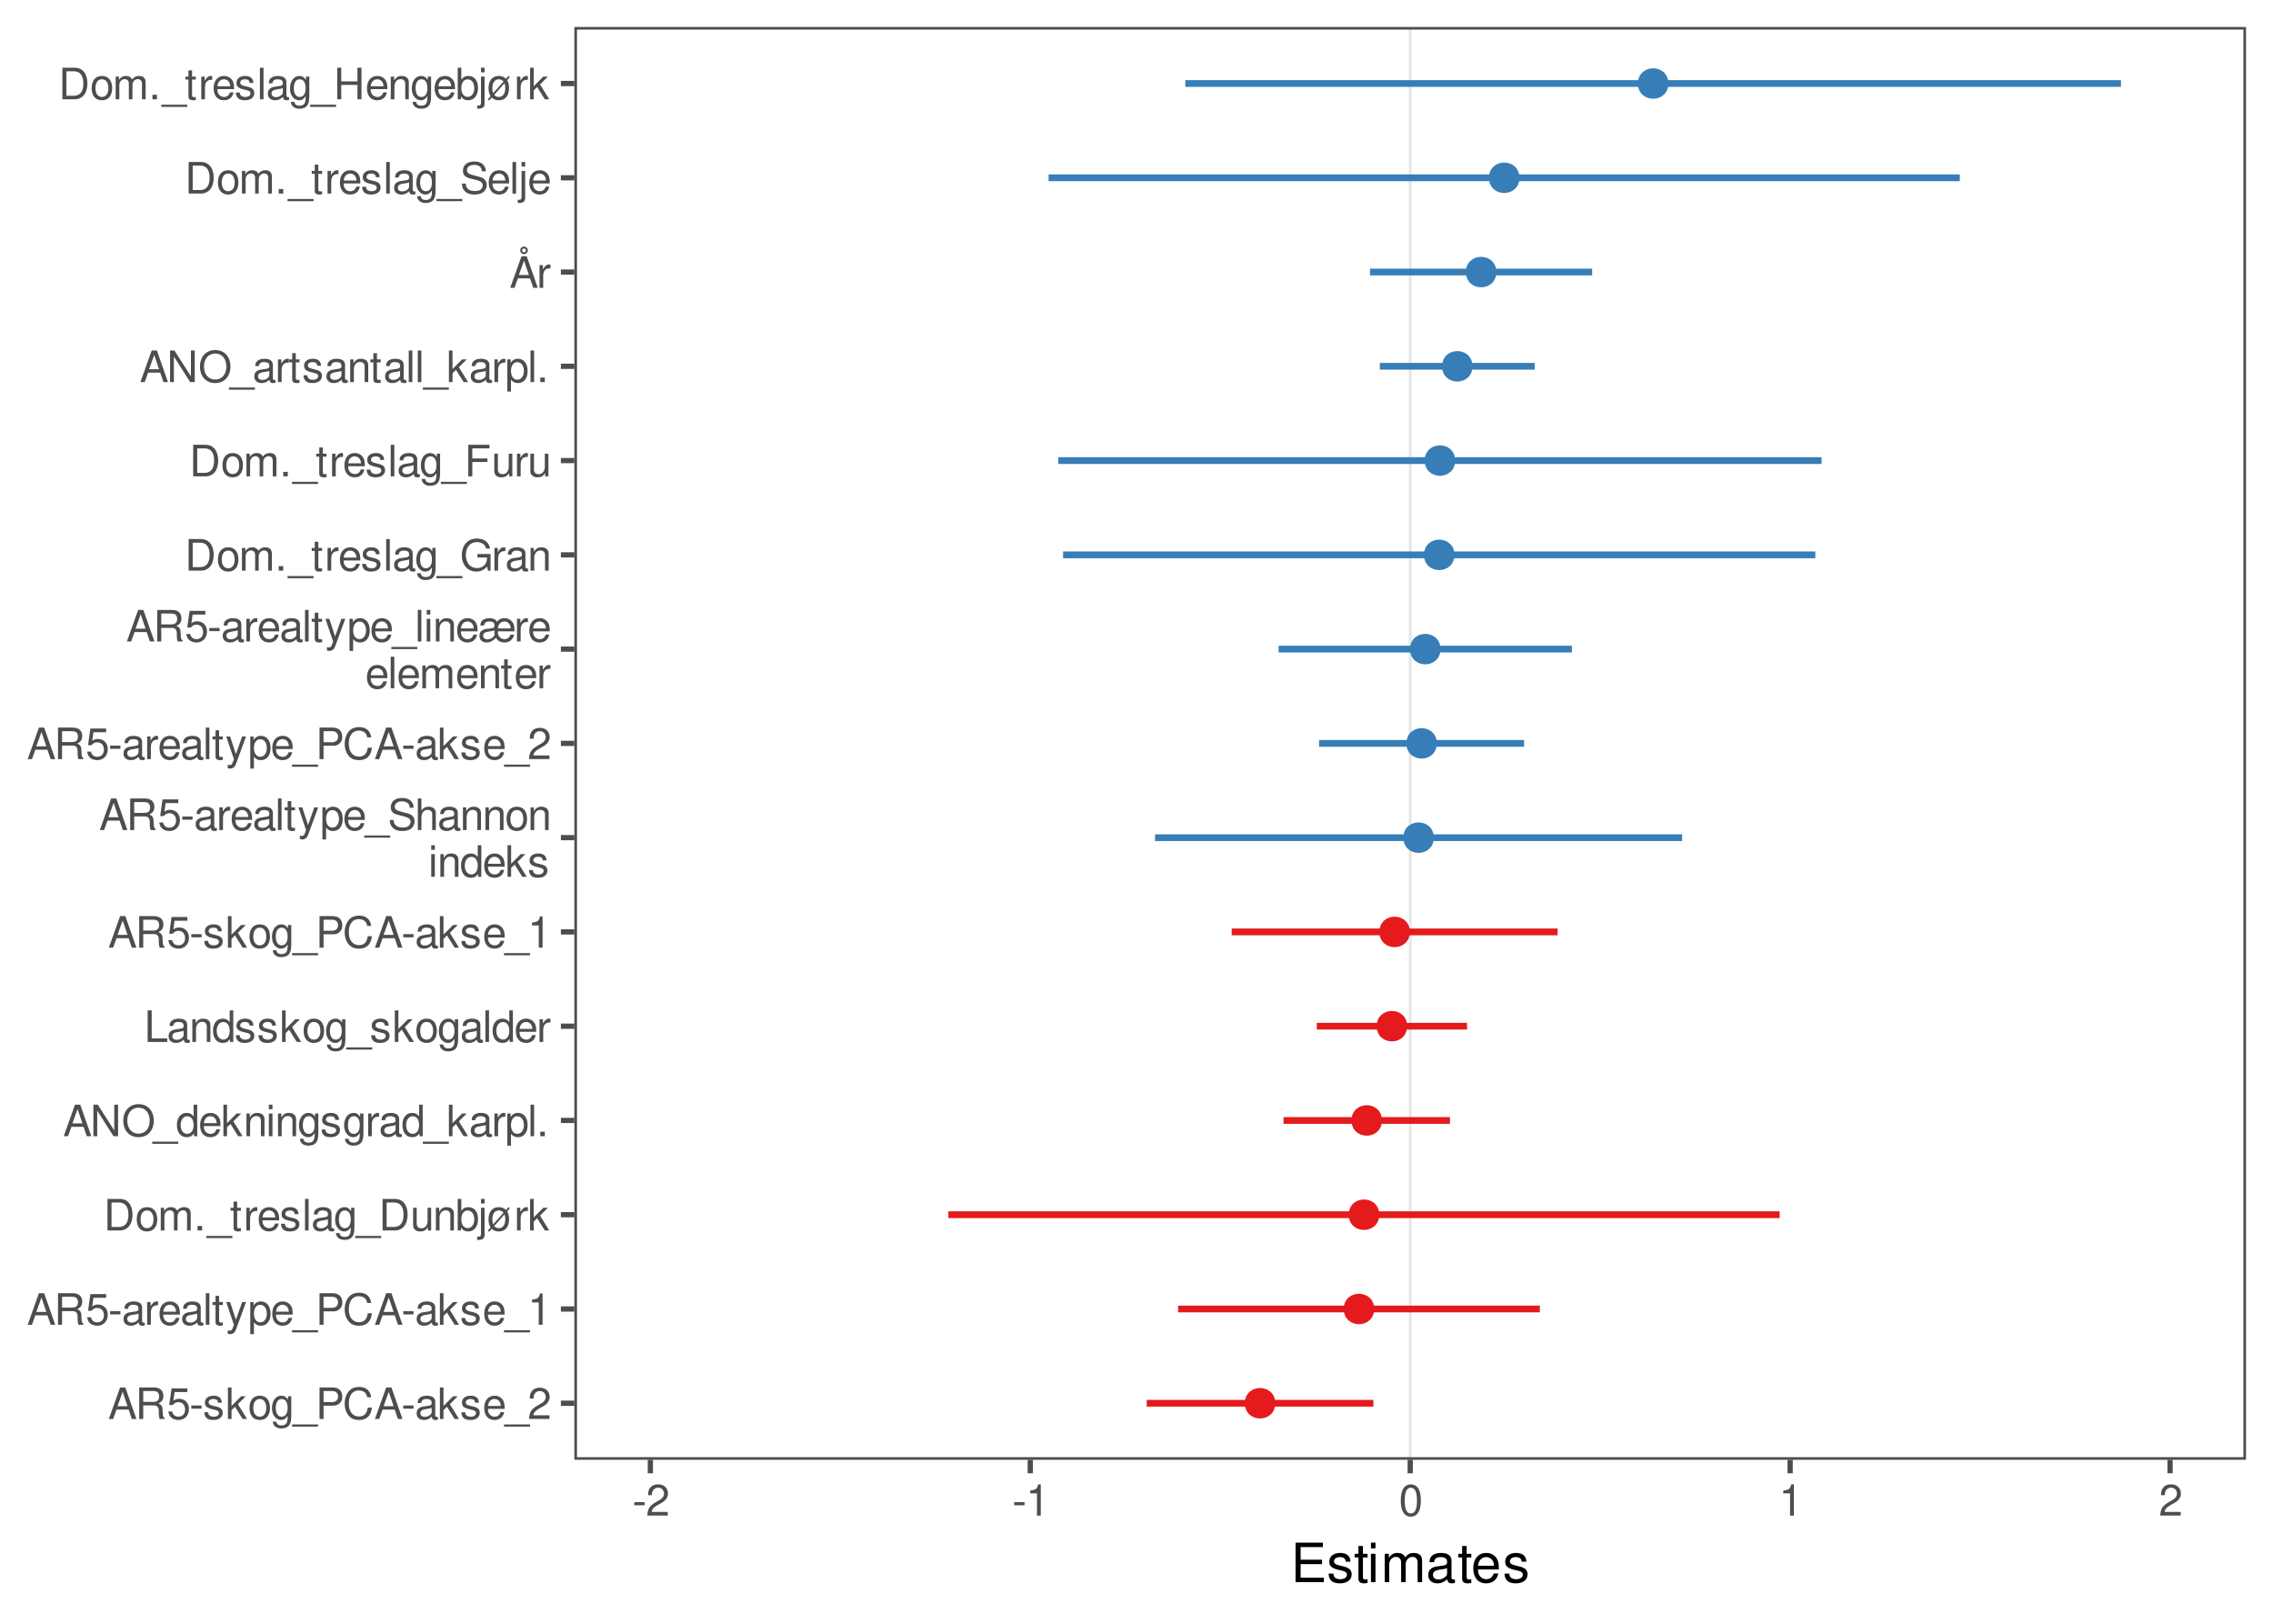 <?xml version="1.0" encoding="UTF-8"?>
<svg xmlns="http://www.w3.org/2000/svg" xmlns:xlink="http://www.w3.org/1999/xlink" width="504pt" height="360pt" viewBox="0 0 504 360" version="1.1">
<defs>
<g>
<symbol overflow="visible" id="glyph0-0">
<path style="stroke:none;" d=""/>
</symbol>
<symbol overflow="visible" id="glyph0-1">
<path style="stroke:none;" d="M 4.547 -2.094 L 5.266 0 L 6.266 0 L 3.812 -7 L 2.656 -7 L 0.156 0 L 1.109 0 L 1.859 -2.094 Z M 4.297 -2.844 L 2.078 -2.844 L 3.219 -6.031 Z M 4.297 -2.844 "/>
</symbol>
<symbol overflow="visible" id="glyph0-2">
<path style="stroke:none;" d="M 1.781 -3.016 L 4.094 -3.016 C 4.891 -3.016 5.234 -2.625 5.234 -1.766 L 5.234 -1.141 C 5.234 -0.703 5.312 -0.281 5.438 0 L 6.516 0 L 6.516 -0.219 C 6.172 -0.453 6.109 -0.703 6.094 -1.625 C 6.078 -2.781 5.906 -3.125 5.141 -3.453 C 5.922 -3.844 6.25 -4.312 6.25 -5.125 C 6.25 -6.328 5.5 -7 4.109 -7 L 0.891 -7 L 0.891 0 L 1.781 0 Z M 1.781 -3.797 L 1.781 -6.203 L 3.938 -6.203 C 4.438 -6.203 4.734 -6.125 4.953 -5.938 C 5.188 -5.734 5.312 -5.422 5.312 -5.016 C 5.312 -4.172 4.891 -3.797 3.938 -3.797 Z M 1.781 -3.797 "/>
</symbol>
<symbol overflow="visible" id="glyph0-3">
<path style="stroke:none;" d="M 4.562 -6.797 L 1.062 -6.797 L 0.547 -3.094 L 1.328 -3.094 C 1.719 -3.562 2.047 -3.734 2.578 -3.734 C 3.484 -3.734 4.062 -3.109 4.062 -2.094 C 4.062 -1.125 3.484 -0.531 2.578 -0.531 C 1.828 -0.531 1.375 -0.906 1.188 -1.672 L 0.328 -1.672 C 0.453 -1.109 0.547 -0.844 0.75 -0.594 C 1.125 -0.078 1.828 0.219 2.594 0.219 C 3.969 0.219 4.922 -0.781 4.922 -2.219 C 4.922 -3.562 4.031 -4.484 2.719 -4.484 C 2.25 -4.484 1.859 -4.359 1.469 -4.062 L 1.734 -5.969 L 4.562 -5.969 Z M 4.562 -6.797 "/>
</symbol>
<symbol overflow="visible" id="glyph0-4">
<path style="stroke:none;" d="M 2.719 -3 L 0.438 -3 L 0.438 -2.297 L 2.719 -2.297 Z M 2.719 -3 "/>
</symbol>
<symbol overflow="visible" id="glyph0-5">
<path style="stroke:none;" d="M 4.203 -3.625 C 4.188 -4.609 3.547 -5.172 2.375 -5.172 C 1.203 -5.172 0.453 -4.562 0.453 -3.641 C 0.453 -2.844 0.859 -2.469 2.047 -2.188 L 2.797 -2 C 3.344 -1.875 3.562 -1.672 3.562 -1.312 C 3.562 -0.828 3.094 -0.516 2.391 -0.516 C 1.969 -0.516 1.609 -0.641 1.406 -0.859 C 1.281 -1 1.219 -1.141 1.172 -1.5 L 0.328 -1.5 C 0.359 -0.328 1.016 0.219 2.328 0.219 C 3.594 0.219 4.406 -0.406 4.406 -1.375 C 4.406 -2.125 3.984 -2.531 2.984 -2.766 L 2.219 -2.953 C 1.562 -3.109 1.281 -3.312 1.281 -3.672 C 1.281 -4.141 1.703 -4.438 2.344 -4.438 C 3 -4.438 3.344 -4.156 3.359 -3.625 Z M 4.203 -3.625 "/>
</symbol>
<symbol overflow="visible" id="glyph0-6">
<path style="stroke:none;" d="M 1.359 -7 L 0.562 -7 L 0.562 0 L 1.359 0 L 1.359 -1.953 L 2.125 -2.719 L 3.828 0 L 4.812 0 L 2.766 -3.297 L 4.516 -5.031 L 3.484 -5.031 L 1.359 -2.891 Z M 1.359 -7 "/>
</symbol>
<symbol overflow="visible" id="glyph0-7">
<path style="stroke:none;" d="M 2.609 -5.172 C 1.188 -5.172 0.344 -4.156 0.344 -2.469 C 0.344 -0.781 1.188 0.219 2.625 0.219 C 4.031 0.219 4.891 -0.781 4.891 -2.438 C 4.891 -4.188 4.062 -5.172 2.609 -5.172 Z M 2.625 -4.438 C 3.516 -4.438 4.062 -3.688 4.062 -2.453 C 4.062 -1.25 3.5 -0.516 2.625 -0.516 C 1.734 -0.516 1.188 -1.25 1.188 -2.469 C 1.188 -3.688 1.734 -4.438 2.625 -4.438 Z M 2.625 -4.438 "/>
</symbol>
<symbol overflow="visible" id="glyph0-8">
<path style="stroke:none;" d="M 3.875 -5.031 L 3.875 -4.297 C 3.469 -4.906 3.031 -5.172 2.391 -5.172 C 1.188 -5.172 0.328 -4.031 0.328 -2.422 C 0.328 -1.578 0.531 -0.969 0.969 -0.453 C 1.344 -0.016 1.828 0.219 2.344 0.219 C 2.938 0.219 3.375 -0.047 3.797 -0.688 L 3.797 -0.422 C 3.797 0.922 3.422 1.422 2.422 1.422 C 1.75 1.422 1.391 1.156 1.312 0.578 L 0.5 0.578 C 0.578 1.5 1.312 2.094 2.406 2.094 C 3.141 2.094 3.766 1.859 4.094 1.453 C 4.469 0.984 4.609 0.359 4.609 -0.828 L 4.609 -5.031 Z M 2.469 -4.438 C 3.312 -4.438 3.797 -3.719 3.797 -2.453 C 3.797 -1.234 3.312 -0.516 2.469 -0.516 C 1.656 -0.516 1.172 -1.234 1.172 -2.469 C 1.172 -3.703 1.656 -4.438 2.469 -4.438 Z M 2.469 -4.438 "/>
</symbol>
<symbol overflow="visible" id="glyph0-9">
<path style="stroke:none;" d="M 5.547 1.203 L -0.219 1.203 L -0.219 1.688 L 5.547 1.688 Z M 5.547 1.203 "/>
</symbol>
<symbol overflow="visible" id="glyph0-10">
<path style="stroke:none;" d="M 1.766 -2.969 L 3.969 -2.969 C 4.516 -2.969 4.938 -3.125 5.312 -3.469 C 5.734 -3.844 5.922 -4.297 5.922 -4.938 C 5.922 -6.25 5.141 -7 3.766 -7 L 0.875 -7 L 0.875 0 L 1.766 0 Z M 1.766 -3.75 L 1.766 -6.203 L 3.625 -6.203 C 4.484 -6.203 4.984 -5.75 4.984 -4.984 C 4.984 -4.219 4.484 -3.75 3.625 -3.75 Z M 1.766 -3.75 "/>
</symbol>
<symbol overflow="visible" id="glyph0-11">
<path style="stroke:none;" d="M 6.344 -4.828 C 6.078 -6.359 5.188 -7.109 3.656 -7.109 C 2.719 -7.109 1.953 -6.812 1.438 -6.234 C 0.812 -5.547 0.453 -4.547 0.453 -3.422 C 0.453 -2.266 0.812 -1.281 1.469 -0.594 C 2.016 -0.031 2.703 0.219 3.609 0.219 C 5.328 0.219 6.281 -0.703 6.5 -2.547 L 5.578 -2.547 C 5.5 -2.078 5.406 -1.75 5.25 -1.469 C 4.969 -0.891 4.375 -0.562 3.625 -0.562 C 2.234 -0.562 1.359 -1.672 1.359 -3.422 C 1.359 -5.219 2.188 -6.328 3.547 -6.328 C 4.109 -6.328 4.641 -6.156 4.938 -5.875 C 5.188 -5.641 5.328 -5.359 5.438 -4.828 Z M 6.344 -4.828 "/>
</symbol>
<symbol overflow="visible" id="glyph0-12">
<path style="stroke:none;" d="M 5.125 -0.469 C 5.047 -0.453 5.016 -0.453 4.953 -0.453 C 4.688 -0.453 4.531 -0.594 4.531 -0.844 L 4.531 -3.797 C 4.531 -4.688 3.875 -5.172 2.641 -5.172 C 1.906 -5.172 1.312 -4.953 0.969 -4.578 C 0.734 -4.328 0.641 -4.031 0.625 -3.547 L 1.422 -3.547 C 1.5 -4.156 1.859 -4.438 2.609 -4.438 C 3.344 -4.438 3.734 -4.156 3.734 -3.688 L 3.734 -3.469 C 3.719 -3.125 3.547 -3 2.891 -2.922 C 1.766 -2.766 1.594 -2.734 1.281 -2.609 C 0.703 -2.359 0.406 -1.922 0.406 -1.266 C 0.406 -0.359 1.031 0.219 2.047 0.219 C 2.688 0.219 3.188 0 3.766 -0.516 C 3.812 0 4.062 0.219 4.578 0.219 C 4.766 0.219 4.859 0.203 5.125 0.141 Z M 3.734 -1.578 C 3.734 -1.312 3.656 -1.156 3.422 -0.938 C 3.094 -0.641 2.703 -0.484 2.219 -0.484 C 1.609 -0.484 1.234 -0.781 1.234 -1.281 C 1.234 -1.812 1.578 -2.078 2.453 -2.203 C 3.297 -2.328 3.469 -2.359 3.734 -2.484 Z M 3.734 -1.578 "/>
</symbol>
<symbol overflow="visible" id="glyph0-13">
<path style="stroke:none;" d="M 4.922 -2.25 C 4.922 -3.016 4.859 -3.469 4.719 -3.844 C 4.391 -4.672 3.625 -5.172 2.688 -5.172 C 1.281 -5.172 0.391 -4.109 0.391 -2.453 C 0.391 -0.781 1.25 0.219 2.672 0.219 C 3.812 0.219 4.609 -0.438 4.812 -1.531 L 4.016 -1.531 C 3.797 -0.859 3.344 -0.516 2.703 -0.516 C 2.188 -0.516 1.75 -0.75 1.484 -1.172 C 1.297 -1.453 1.234 -1.75 1.219 -2.25 Z M 1.234 -2.891 C 1.312 -3.828 1.875 -4.438 2.672 -4.438 C 3.484 -4.438 4.062 -3.797 4.062 -2.891 Z M 1.234 -2.891 "/>
</symbol>
<symbol overflow="visible" id="glyph0-14">
<path style="stroke:none;" d="M 4.859 -0.828 L 1.281 -0.828 C 1.359 -1.406 1.672 -1.781 2.5 -2.281 L 3.469 -2.828 C 4.406 -3.344 4.906 -4.062 4.906 -4.906 C 4.906 -5.484 4.672 -6.031 4.266 -6.406 C 3.859 -6.766 3.375 -6.938 2.719 -6.938 C 1.859 -6.938 1.219 -6.625 0.844 -6.031 C 0.609 -5.672 0.5 -5.234 0.484 -4.531 L 1.328 -4.531 C 1.359 -5.016 1.406 -5.281 1.531 -5.516 C 1.75 -5.938 2.188 -6.203 2.703 -6.203 C 3.469 -6.203 4.031 -5.641 4.031 -4.891 C 4.031 -4.344 3.719 -3.859 3.125 -3.516 L 2.234 -3 C 0.812 -2.172 0.406 -1.531 0.328 -0.016 L 4.859 -0.016 Z M 4.859 -0.828 "/>
</symbol>
<symbol overflow="visible" id="glyph0-15">
<path style="stroke:none;" d="M 0.656 -5.031 L 0.656 0 L 1.469 0 L 1.469 -2.609 C 1.484 -3.812 1.969 -4.359 3.078 -4.328 L 3.078 -5.141 C 2.938 -5.156 2.875 -5.172 2.766 -5.172 C 2.25 -5.172 1.859 -4.859 1.406 -4.109 L 1.406 -5.031 Z M 0.656 -5.031 "/>
</symbol>
<symbol overflow="visible" id="glyph0-16">
<path style="stroke:none;" d="M 1.453 -7 L 0.656 -7 L 0.656 0 L 1.453 0 Z M 1.453 -7 "/>
</symbol>
<symbol overflow="visible" id="glyph0-17">
<path style="stroke:none;" d="M 2.438 -5.031 L 1.609 -5.031 L 1.609 -6.406 L 0.812 -6.406 L 0.812 -5.031 L 0.141 -5.031 L 0.141 -4.375 L 0.812 -4.375 L 0.812 -0.578 C 0.812 -0.062 1.156 0.219 1.781 0.219 C 2 0.219 2.172 0.203 2.438 0.156 L 2.438 -0.516 C 2.328 -0.484 2.219 -0.484 2.047 -0.484 C 1.703 -0.484 1.609 -0.578 1.609 -0.938 L 1.609 -4.375 L 2.438 -4.375 Z M 2.438 -5.031 "/>
</symbol>
<symbol overflow="visible" id="glyph0-18">
<path style="stroke:none;" d="M 3.719 -5.031 L 2.328 -1.109 L 1.047 -5.031 L 0.188 -5.031 L 1.891 0.016 L 1.578 0.812 C 1.453 1.172 1.281 1.312 0.938 1.312 C 0.812 1.312 0.688 1.281 0.516 1.25 L 0.516 1.969 C 0.688 2.047 0.844 2.094 1.062 2.094 C 1.312 2.094 1.594 2 1.797 1.859 C 2.047 1.672 2.203 1.453 2.344 1.062 L 4.578 -5.031 Z M 3.719 -5.031 "/>
</symbol>
<symbol overflow="visible" id="glyph0-19">
<path style="stroke:none;" d="M 0.516 2.094 L 1.328 2.094 L 1.328 -0.531 C 1.75 -0.016 2.219 0.219 2.875 0.219 C 4.172 0.219 5.016 -0.828 5.016 -2.422 C 5.016 -4.109 4.188 -5.172 2.859 -5.172 C 2.172 -5.172 1.625 -4.859 1.25 -4.266 L 1.25 -5.031 L 0.516 -5.031 Z M 2.719 -4.422 C 3.609 -4.422 4.188 -3.641 4.188 -2.453 C 4.188 -1.312 3.594 -0.531 2.719 -0.531 C 1.875 -0.531 1.328 -1.297 1.328 -2.469 C 1.328 -3.656 1.875 -4.422 2.719 -4.422 Z M 2.719 -4.422 "/>
</symbol>
<symbol overflow="visible" id="glyph0-20">
<path style="stroke:none;" d="M 2.484 -4.938 L 2.484 0 L 3.328 0 L 3.328 -6.938 L 2.766 -6.938 C 2.469 -5.875 2.281 -5.734 0.984 -5.562 L 0.984 -4.938 Z M 2.484 -4.938 "/>
</symbol>
<symbol overflow="visible" id="glyph0-21">
<path style="stroke:none;" d="M 0.859 0 L 3.547 0 C 5.312 0 6.406 -1.328 6.406 -3.5 C 6.406 -5.672 5.328 -7 3.547 -7 L 0.859 -7 Z M 1.75 -0.781 L 1.75 -6.203 L 3.391 -6.203 C 4.781 -6.203 5.5 -5.281 5.5 -3.484 C 5.5 -1.719 4.781 -0.781 3.391 -0.781 Z M 1.75 -0.781 "/>
</symbol>
<symbol overflow="visible" id="glyph0-22">
<path style="stroke:none;" d="M 0.672 -5.031 L 0.672 0 L 1.484 0 L 1.484 -3.156 C 1.484 -3.891 2 -4.469 2.656 -4.469 C 3.25 -4.469 3.594 -4.109 3.594 -3.469 L 3.594 0 L 4.391 0 L 4.391 -3.156 C 4.391 -3.891 4.922 -4.469 5.578 -4.469 C 6.156 -4.469 6.5 -4.094 6.5 -3.469 L 6.5 0 L 7.312 0 L 7.312 -3.766 C 7.312 -4.672 6.797 -5.172 5.859 -5.172 C 5.188 -5.172 4.781 -4.969 4.312 -4.406 C 4.016 -4.938 3.609 -5.172 2.953 -5.172 C 2.281 -5.172 1.828 -4.922 1.406 -4.312 L 1.406 -5.031 Z M 0.672 -5.031 "/>
</symbol>
<symbol overflow="visible" id="glyph0-23">
<path style="stroke:none;" d="M 1.828 -1 L 0.828 -1 L 0.828 0 L 1.828 0 Z M 1.828 -1 "/>
</symbol>
<symbol overflow="visible" id="glyph0-24">
<path style="stroke:none;" d="M 4.625 0 L 4.625 -5.031 L 3.828 -5.031 L 3.828 -2.172 C 3.828 -1.156 3.297 -0.484 2.453 -0.484 C 1.828 -0.484 1.422 -0.859 1.422 -1.469 L 1.422 -5.031 L 0.625 -5.031 L 0.625 -1.156 C 0.625 -0.312 1.25 0.219 2.219 0.219 C 2.969 0.219 3.438 -0.031 3.906 -0.703 L 3.906 0 Z M 4.625 0 "/>
</symbol>
<symbol overflow="visible" id="glyph0-25">
<path style="stroke:none;" d="M 0.672 -5.031 L 0.672 0 L 1.484 0 L 1.484 -2.766 C 1.484 -3.797 2.016 -4.469 2.844 -4.469 C 3.469 -4.469 3.875 -4.094 3.875 -3.484 L 3.875 0 L 4.672 0 L 4.672 -3.797 C 4.672 -4.641 4.047 -5.172 3.078 -5.172 C 2.328 -5.172 1.859 -4.891 1.406 -4.188 L 1.406 -5.031 Z M 0.672 -5.031 "/>
</symbol>
<symbol overflow="visible" id="glyph0-26">
<path style="stroke:none;" d="M 0.516 -7 L 0.516 0 L 1.234 0 L 1.234 -0.641 C 1.625 -0.062 2.125 0.219 2.828 0.219 C 4.156 0.219 5.016 -0.859 5.016 -2.531 C 5.016 -4.156 4.203 -5.172 2.875 -5.172 C 2.172 -5.172 1.688 -4.906 1.312 -4.344 L 1.312 -7 Z M 2.719 -4.422 C 3.609 -4.422 4.188 -3.641 4.188 -2.453 C 4.188 -1.312 3.594 -0.531 2.719 -0.531 C 1.859 -0.531 1.312 -1.297 1.312 -2.469 C 1.312 -3.656 1.859 -4.422 2.719 -4.422 Z M 2.719 -4.422 "/>
</symbol>
<symbol overflow="visible" id="glyph0-27">
<path style="stroke:none;" d="M 0.672 -5.031 L 0.672 0.734 C 0.672 1.234 0.516 1.391 0.016 1.391 C -0.031 1.391 -0.062 1.391 -0.172 1.375 L -0.172 2.062 C -0.078 2.078 -0.031 2.094 0.094 2.094 C 1 2.094 1.469 1.734 1.469 1.047 L 1.469 -5.031 Z M 1.469 -7 L 0.672 -7 L 0.672 -5.984 L 1.469 -5.984 Z M 1.469 -7 "/>
</symbol>
<symbol overflow="visible" id="glyph0-28">
<path style="stroke:none;" d="M 5.078 -4.906 L 4.766 -5.172 L 4.219 -4.547 C 3.781 -4.984 3.281 -5.172 2.625 -5.172 C 1.188 -5.172 0.344 -4.172 0.344 -2.469 C 0.344 -1.734 0.484 -1.156 0.812 -0.688 L 0.172 0.016 L 0.484 0.281 L 1.062 -0.375 C 1.453 0.016 1.969 0.219 2.625 0.219 C 4.047 0.219 4.891 -0.781 4.891 -2.469 C 4.891 -3.203 4.766 -3.734 4.469 -4.219 Z M 3.891 -3.562 C 4 -3.25 4.062 -2.891 4.062 -2.469 C 4.062 -1.25 3.516 -0.516 2.625 -0.516 C 2.219 -0.516 1.875 -0.672 1.609 -0.984 Z M 1.375 -1.359 C 1.25 -1.672 1.188 -2.031 1.188 -2.469 C 1.188 -3.688 1.734 -4.438 2.625 -4.438 C 3.047 -4.438 3.422 -4.25 3.672 -3.938 Z M 1.375 -1.359 "/>
</symbol>
<symbol overflow="visible" id="glyph0-29">
<path style="stroke:none;" d="M 6.203 -7 L 5.359 -7 L 5.359 -1.281 L 1.703 -7 L 0.734 -7 L 0.734 0 L 1.578 0 L 1.578 -5.672 L 5.188 0 L 6.203 0 Z M 6.203 -7 "/>
</symbol>
<symbol overflow="visible" id="glyph0-30">
<path style="stroke:none;" d="M 3.734 -7.109 C 1.734 -7.109 0.359 -5.625 0.359 -3.438 C 0.359 -1.25 1.719 0.219 3.734 0.219 C 4.594 0.219 5.344 -0.031 5.906 -0.516 C 6.672 -1.156 7.125 -2.25 7.125 -3.391 C 7.125 -5.641 5.781 -7.109 3.734 -7.109 Z M 3.734 -6.328 C 5.25 -6.328 6.219 -5.188 6.219 -3.406 C 6.219 -1.719 5.219 -0.562 3.734 -0.562 C 2.25 -0.562 1.25 -1.719 1.25 -3.438 C 1.25 -5.172 2.25 -6.328 3.734 -6.328 Z M 3.734 -6.328 "/>
</symbol>
<symbol overflow="visible" id="glyph0-31">
<path style="stroke:none;" d="M 4.75 -7 L 3.953 -7 L 3.953 -4.391 C 3.609 -4.906 3.078 -5.172 2.406 -5.172 C 1.109 -5.172 0.25 -4.125 0.25 -2.516 C 0.25 -0.828 1.078 0.219 2.438 0.219 C 3.125 0.219 3.609 -0.031 4.031 -0.656 L 4.031 0 L 4.75 0 Z M 2.547 -4.422 C 3.406 -4.422 3.953 -3.672 3.953 -2.453 C 3.953 -1.297 3.391 -0.531 2.547 -0.531 C 1.672 -0.531 1.078 -1.312 1.078 -2.469 C 1.078 -3.641 1.672 -4.422 2.547 -4.422 Z M 2.547 -4.422 "/>
</symbol>
<symbol overflow="visible" id="glyph0-32">
<path style="stroke:none;" d="M 1.438 -5.031 L 0.641 -5.031 L 0.641 0 L 1.438 0 Z M 1.438 -7 L 0.641 -7 L 0.641 -5.984 L 1.438 -5.984 Z M 1.438 -7 "/>
</symbol>
<symbol overflow="visible" id="glyph0-33">
<path style="stroke:none;" d="M 1.656 -7 L 0.766 -7 L 0.766 0 L 5.109 0 L 5.109 -0.781 L 1.656 -0.781 Z M 1.656 -7 "/>
</symbol>
<symbol overflow="visible" id="glyph0-34">
<path style="stroke:none;" d="M 5.719 -4.938 C 5.719 -5.422 5.688 -5.562 5.531 -5.875 C 5.156 -6.688 4.344 -7.109 3.156 -7.109 C 1.625 -7.109 0.672 -6.328 0.672 -5.062 C 0.672 -4.203 1.125 -3.672 2.047 -3.422 L 3.781 -2.969 C 4.672 -2.734 5.062 -2.375 5.062 -1.828 C 5.062 -1.453 4.859 -1.078 4.562 -0.859 C 4.281 -0.656 3.844 -0.562 3.281 -0.562 C 2.516 -0.562 2 -0.75 1.672 -1.156 C 1.406 -1.453 1.297 -1.797 1.312 -2.219 L 0.453 -2.219 C 0.469 -1.578 0.594 -1.156 0.875 -0.781 C 1.359 -0.109 2.156 0.219 3.219 0.219 C 4.062 0.219 4.734 0.031 5.188 -0.312 C 5.656 -0.688 5.953 -1.312 5.953 -1.922 C 5.953 -2.781 5.422 -3.422 4.469 -3.672 L 2.719 -4.141 C 1.875 -4.375 1.562 -4.641 1.562 -5.188 C 1.562 -5.891 2.188 -6.359 3.125 -6.359 C 4.234 -6.359 4.859 -5.859 4.875 -4.938 Z M 5.719 -4.938 "/>
</symbol>
<symbol overflow="visible" id="glyph0-35">
<path style="stroke:none;" d="M 0.672 -7 L 0.672 0 L 1.469 0 L 1.469 -2.766 C 1.469 -3.797 2 -4.469 2.828 -4.469 C 3.094 -4.469 3.344 -4.391 3.547 -4.25 C 3.766 -4.078 3.859 -3.844 3.859 -3.484 L 3.859 0 L 4.656 0 L 4.656 -3.797 C 4.656 -4.641 4.062 -5.172 3.078 -5.172 C 2.375 -5.172 1.938 -4.953 1.469 -4.344 L 1.469 -7 Z M 0.672 -7 "/>
</symbol>
<symbol overflow="visible" id="glyph0-36">
<path style="stroke:none;" d="M 7.203 -1.531 C 6.969 -0.859 6.531 -0.516 5.875 -0.516 C 5.375 -0.516 4.938 -0.75 4.672 -1.172 C 4.484 -1.453 4.406 -1.75 4.406 -2.25 L 8.109 -2.25 C 8.109 -3.016 8.047 -3.469 7.906 -3.844 C 7.578 -4.656 6.812 -5.172 5.875 -5.172 C 5.188 -5.172 4.562 -4.891 4.219 -4.391 C 3.922 -4.906 3.359 -5.172 2.547 -5.172 C 1.828 -5.172 1.234 -4.953 0.891 -4.578 C 0.656 -4.328 0.562 -4.031 0.547 -3.547 L 1.359 -3.547 C 1.422 -4.156 1.781 -4.438 2.516 -4.438 C 3.266 -4.438 3.656 -4.172 3.656 -3.688 L 3.656 -3.469 C 3.641 -3.078 3.484 -2.969 2.828 -2.906 C 2.016 -2.844 1.531 -2.75 1.203 -2.609 C 0.625 -2.359 0.328 -1.922 0.328 -1.266 C 0.328 -0.359 0.953 0.219 1.938 0.219 C 2.688 0.219 3.297 -0.094 4.016 -0.828 C 4.078 -0.719 4.109 -0.656 4.156 -0.578 C 4.5 -0.078 5.125 0.219 5.875 0.219 C 7 0.219 7.797 -0.438 8.016 -1.531 Z M 3.656 -1.5 C 3.656 -1.328 3.469 -1.062 3.188 -0.844 C 2.875 -0.609 2.516 -0.484 2.125 -0.484 C 1.531 -0.484 1.156 -0.781 1.156 -1.281 C 1.156 -1.812 1.5 -2.078 2.375 -2.203 C 3.219 -2.328 3.391 -2.359 3.656 -2.469 Z M 4.422 -2.891 C 4.484 -3.828 5.062 -4.438 5.859 -4.438 C 6.672 -4.438 7.25 -3.812 7.25 -2.891 Z M 4.422 -2.891 "/>
</symbol>
<symbol overflow="visible" id="glyph0-37">
<path style="stroke:none;" d="M 6.797 -3.688 L 3.891 -3.688 L 3.891 -2.906 L 6.016 -2.906 L 6.016 -2.719 C 6.016 -1.469 5.094 -0.562 3.812 -0.562 C 3.109 -0.562 2.469 -0.828 2.047 -1.281 C 1.594 -1.781 1.312 -2.609 1.312 -3.469 C 1.312 -5.188 2.297 -6.328 3.766 -6.328 C 4.828 -6.328 5.609 -5.781 5.797 -4.875 L 6.703 -4.875 C 6.453 -6.297 5.375 -7.109 3.781 -7.109 C 2.922 -7.109 2.234 -6.891 1.688 -6.438 C 0.875 -5.766 0.422 -4.688 0.422 -3.422 C 0.422 -1.281 1.734 0.219 3.625 0.219 C 4.578 0.219 5.328 -0.141 6.016 -0.891 L 6.234 0.031 L 6.797 0.031 Z M 6.797 -3.688 "/>
</symbol>
<symbol overflow="visible" id="glyph0-38">
<path style="stroke:none;" d="M 1.75 -3.188 L 5.094 -3.188 L 5.094 -3.969 L 1.75 -3.969 L 1.75 -6.203 L 5.562 -6.203 L 5.562 -7 L 0.859 -7 L 0.859 0 L 1.75 0 Z M 1.75 -3.188 "/>
</symbol>
<symbol overflow="visible" id="glyph0-39">
<path style="stroke:none;" d="M 4.547 -2.094 L 5.266 0 L 6.266 0 L 3.812 -7 L 2.656 -7 L 0.156 0 L 1.109 0 L 1.859 -2.094 Z M 4.297 -2.844 L 2.078 -2.844 L 3.219 -6.031 Z M 3.219 -9.141 C 2.75 -9.141 2.375 -8.766 2.375 -8.312 C 2.375 -7.844 2.75 -7.469 3.219 -7.469 C 3.672 -7.469 4.062 -7.844 4.062 -8.297 C 4.062 -8.766 3.688 -9.141 3.219 -9.141 Z M 3.219 -8.719 C 3.453 -8.719 3.641 -8.531 3.641 -8.297 C 3.641 -8.078 3.438 -7.891 3.219 -7.891 C 2.984 -7.891 2.797 -8.078 2.797 -8.297 C 2.797 -8.531 2.984 -8.719 3.219 -8.719 Z M 3.219 -8.719 "/>
</symbol>
<symbol overflow="visible" id="glyph0-40">
<path style="stroke:none;" d="M 5.281 -3.188 L 5.281 0 L 6.172 0 L 6.172 -7 L 5.281 -7 L 5.281 -3.969 L 1.688 -3.969 L 1.688 -7 L 0.797 -7 L 0.797 0 L 1.688 0 L 1.688 -3.188 Z M 5.281 -3.188 "/>
</symbol>
<symbol overflow="visible" id="glyph0-41">
<path style="stroke:none;" d="M 2.641 -6.938 C 2 -6.938 1.422 -6.656 1.078 -6.172 C 0.641 -5.562 0.406 -4.641 0.406 -3.359 C 0.406 -1.016 1.188 0.219 2.641 0.219 C 4.078 0.219 4.859 -1.016 4.859 -3.297 C 4.859 -4.641 4.656 -5.547 4.203 -6.172 C 3.844 -6.656 3.281 -6.938 2.641 -6.938 Z M 2.641 -6.188 C 3.547 -6.188 4 -5.25 4 -3.375 C 4 -1.406 3.562 -0.484 2.625 -0.484 C 1.734 -0.484 1.281 -1.438 1.281 -3.344 C 1.281 -5.25 1.734 -6.188 2.641 -6.188 Z M 2.641 -6.188 "/>
</symbol>
<symbol overflow="visible" id="glyph1-0">
<path style="stroke:none;" d=""/>
</symbol>
<symbol overflow="visible" id="glyph1-1">
<path style="stroke:none;" d="M 2.203 -3.984 L 6.953 -3.984 L 6.953 -4.969 L 2.203 -4.969 L 2.203 -7.766 L 7.141 -7.766 L 7.141 -8.75 L 1.078 -8.75 L 1.078 0 L 7.359 0 L 7.359 -0.984 L 2.203 -0.984 Z M 2.203 -3.984 "/>
</symbol>
<symbol overflow="visible" id="glyph1-2">
<path style="stroke:none;" d="M 5.25 -4.531 C 5.25 -5.766 4.422 -6.469 2.969 -6.469 C 1.516 -6.469 0.562 -5.719 0.562 -4.547 C 0.562 -3.562 1.062 -3.094 2.562 -2.734 L 3.484 -2.516 C 4.188 -2.344 4.469 -2.094 4.469 -1.641 C 4.469 -1.047 3.875 -0.641 3 -0.641 C 2.453 -0.641 2 -0.797 1.75 -1.062 C 1.594 -1.25 1.531 -1.422 1.469 -1.875 L 0.406 -1.875 C 0.453 -0.422 1.266 0.281 2.922 0.281 C 4.5 0.281 5.516 -0.5 5.516 -1.719 C 5.516 -2.656 4.984 -3.172 3.734 -3.469 L 2.766 -3.703 C 1.953 -3.891 1.609 -4.156 1.609 -4.594 C 1.609 -5.188 2.125 -5.547 2.938 -5.547 C 3.75 -5.547 4.172 -5.203 4.203 -4.531 Z M 5.25 -4.531 "/>
</symbol>
<symbol overflow="visible" id="glyph1-3">
<path style="stroke:none;" d="M 3.047 -6.281 L 2.016 -6.281 L 2.016 -8.016 L 1.016 -8.016 L 1.016 -6.281 L 0.172 -6.281 L 0.172 -5.469 L 1.016 -5.469 L 1.016 -0.719 C 1.016 -0.078 1.453 0.281 2.234 0.281 C 2.5 0.281 2.719 0.25 3.047 0.188 L 3.047 -0.641 C 2.906 -0.609 2.766 -0.594 2.562 -0.594 C 2.141 -0.594 2.016 -0.719 2.016 -1.156 L 2.016 -5.469 L 3.047 -5.469 Z M 3.047 -6.281 "/>
</symbol>
<symbol overflow="visible" id="glyph1-4">
<path style="stroke:none;" d="M 1.797 -6.281 L 0.797 -6.281 L 0.797 0 L 1.797 0 Z M 1.797 -8.75 L 0.797 -8.75 L 0.797 -7.484 L 1.797 -7.484 Z M 1.797 -8.75 "/>
</symbol>
<symbol overflow="visible" id="glyph1-5">
<path style="stroke:none;" d="M 0.844 -6.281 L 0.844 0 L 1.844 0 L 1.844 -3.953 C 1.844 -4.859 2.516 -5.594 3.328 -5.594 C 4.062 -5.594 4.484 -5.141 4.484 -4.328 L 4.484 0 L 5.5 0 L 5.5 -3.953 C 5.5 -4.859 6.156 -5.594 6.969 -5.594 C 7.703 -5.594 8.141 -5.125 8.141 -4.328 L 8.141 0 L 9.141 0 L 9.141 -4.719 C 9.141 -5.844 8.5 -6.469 7.312 -6.469 C 6.484 -6.469 5.969 -6.219 5.391 -5.516 C 5.016 -6.188 4.516 -6.469 3.703 -6.469 C 2.859 -6.469 2.297 -6.156 1.766 -5.406 L 1.766 -6.281 Z M 0.844 -6.281 "/>
</symbol>
<symbol overflow="visible" id="glyph1-6">
<path style="stroke:none;" d="M 6.422 -0.594 C 6.312 -0.562 6.266 -0.562 6.203 -0.562 C 5.859 -0.562 5.656 -0.75 5.656 -1.062 L 5.656 -4.75 C 5.656 -5.875 4.844 -6.469 3.297 -6.469 C 2.375 -6.469 1.641 -6.203 1.219 -5.734 C 0.922 -5.406 0.797 -5.047 0.781 -4.422 L 1.781 -4.422 C 1.875 -5.203 2.328 -5.547 3.266 -5.547 C 4.172 -5.547 4.672 -5.203 4.672 -4.609 L 4.672 -4.344 C 4.656 -3.906 4.438 -3.75 3.625 -3.641 C 2.203 -3.469 1.984 -3.422 1.609 -3.266 C 0.875 -2.953 0.5 -2.406 0.5 -1.578 C 0.5 -0.438 1.297 0.281 2.562 0.281 C 3.359 0.281 4 0 4.703 -0.641 C 4.781 0 5.094 0.281 5.734 0.281 C 5.953 0.281 6.078 0.25 6.422 0.172 Z M 4.672 -1.984 C 4.672 -1.641 4.578 -1.438 4.266 -1.156 C 3.859 -0.797 3.375 -0.594 2.781 -0.594 C 2 -0.594 1.547 -0.969 1.547 -1.609 C 1.547 -2.266 1.984 -2.609 3.062 -2.766 C 4.125 -2.906 4.328 -2.953 4.672 -3.109 Z M 4.672 -1.984 "/>
</symbol>
<symbol overflow="visible" id="glyph1-7">
<path style="stroke:none;" d="M 6.156 -2.812 C 6.156 -3.766 6.078 -4.344 5.906 -4.812 C 5.5 -5.844 4.531 -6.469 3.359 -6.469 C 1.609 -6.469 0.484 -5.141 0.484 -3.062 C 0.484 -0.984 1.562 0.281 3.344 0.281 C 4.781 0.281 5.766 -0.547 6.031 -1.906 L 5.016 -1.906 C 4.734 -1.078 4.172 -0.641 3.375 -0.641 C 2.734 -0.641 2.203 -0.938 1.859 -1.469 C 1.625 -1.828 1.531 -2.188 1.531 -2.812 Z M 1.547 -3.625 C 1.625 -4.781 2.344 -5.547 3.344 -5.547 C 4.375 -5.547 5.078 -4.75 5.078 -3.625 Z M 1.547 -3.625 "/>
</symbol>
</g>
<clipPath id="clip1">
  <path d="M 127.355 5.977 L 498.02 5.977 L 498.02 323.652 L 127.355 323.652 Z M 127.355 5.977 "/>
</clipPath>
<clipPath id="clip2">
  <path d="M 312 5.977 L 313 5.977 L 313 323.652 L 312 323.652 Z M 312 5.977 "/>
</clipPath>
<clipPath id="clip3">
  <path d="M 127.355 5.977 L 498.02 5.977 L 498.02 323.652 L 127.355 323.652 Z M 127.355 5.977 "/>
</clipPath>
</defs>
<g id="surface960">
<rect x="0" y="0" width="504" height="360" style="fill:rgb(100%,100%,100%);fill-opacity:1;stroke:none;"/>
<rect x="0" y="0" width="504" height="360" style="fill:rgb(100%,100%,100%);fill-opacity:1;stroke:none;"/>
<path style="fill:none;stroke-width:1.164;stroke-linecap:round;stroke-linejoin:round;stroke:rgb(100%,100%,100%);stroke-opacity:1;stroke-miterlimit:10;" d="M 0 360 L 504 360 L 504 0 L 0 0 Z M 0 360 "/>
<g clip-path="url(#clip1)" clip-rule="nonzero">
<path style=" stroke:none;fill-rule:nonzero;fill:rgb(100%,100%,100%);fill-opacity:1;" d="M 127.355 323.652 L 498.02 323.652 L 498.02 5.977 L 127.355 5.977 Z M 127.355 323.652 "/>
</g>
<g clip-path="url(#clip2)" clip-rule="nonzero">
<path style="fill:none;stroke-width:0.6;stroke-linecap:butt;stroke-linejoin:round;stroke:rgb(89.804%,89.804%,89.804%);stroke-opacity:1;stroke-miterlimit:10;" d="M 312.691 323.652 L 312.691 5.977 "/>
</g>
<path style="fill-rule:nonzero;fill:rgb(89.412%,10.196%,10.98%);fill-opacity:1;stroke-width:0.709;stroke-linecap:round;stroke-linejoin:round;stroke:rgb(89.412%,10.196%,10.98%);stroke-opacity:1;stroke-miterlimit:10;" d="M 304.352 290.215 C 304.352 294.242 298.309 294.242 298.309 290.215 C 298.309 286.184 304.352 286.184 304.352 290.215 "/>
<path style="fill-rule:nonzero;fill:rgb(21.569%,49.412%,72.157%);fill-opacity:1;stroke-width:0.709;stroke-linecap:round;stroke-linejoin:round;stroke:rgb(21.569%,49.412%,72.157%);stroke-opacity:1;stroke-miterlimit:10;" d="M 318.242 164.816 C 318.242 168.844 312.199 168.844 312.199 164.816 C 312.199 160.785 318.242 160.785 318.242 164.816 "/>
<path style="fill-rule:nonzero;fill:rgb(21.569%,49.412%,72.157%);fill-opacity:1;stroke-width:0.709;stroke-linecap:round;stroke-linejoin:round;stroke:rgb(21.569%,49.412%,72.157%);stroke-opacity:1;stroke-miterlimit:10;" d="M 317.57 185.715 C 317.57 189.746 311.527 189.746 311.527 185.715 C 311.527 181.688 317.57 181.688 317.57 185.715 "/>
<path style="fill-rule:nonzero;fill:rgb(21.569%,49.412%,72.157%);fill-opacity:1;stroke-width:0.709;stroke-linecap:round;stroke-linejoin:round;stroke:rgb(21.569%,49.412%,72.157%);stroke-opacity:1;stroke-miterlimit:10;" d="M 319.051 143.914 C 319.051 147.945 313.008 147.945 313.008 143.914 C 313.008 139.887 319.051 139.887 319.051 143.914 "/>
<path style="fill-rule:nonzero;fill:rgb(89.412%,10.196%,10.98%);fill-opacity:1;stroke-width:0.709;stroke-linecap:round;stroke-linejoin:round;stroke:rgb(89.412%,10.196%,10.98%);stroke-opacity:1;stroke-miterlimit:10;" d="M 312.258 206.613 C 312.258 210.645 306.215 210.645 306.215 206.613 C 306.215 202.586 312.258 202.586 312.258 206.613 "/>
<path style="fill-rule:nonzero;fill:rgb(89.412%,10.196%,10.98%);fill-opacity:1;stroke-width:0.709;stroke-linecap:round;stroke-linejoin:round;stroke:rgb(89.412%,10.196%,10.98%);stroke-opacity:1;stroke-miterlimit:10;" d="M 282.418 311.113 C 282.418 315.145 276.375 315.145 276.375 311.113 C 276.375 307.086 282.418 307.086 282.418 311.113 "/>
<path style="fill-rule:nonzero;fill:rgb(21.569%,49.412%,72.157%);fill-opacity:1;stroke-width:0.709;stroke-linecap:round;stroke-linejoin:round;stroke:rgb(21.569%,49.412%,72.157%);stroke-opacity:1;stroke-miterlimit:10;" d="M 326.152 81.215 C 326.152 85.246 320.109 85.246 320.109 81.215 C 320.109 77.188 326.152 77.188 326.152 81.215 "/>
<path style="fill-rule:nonzero;fill:rgb(89.412%,10.196%,10.98%);fill-opacity:1;stroke-width:0.709;stroke-linecap:round;stroke-linejoin:round;stroke:rgb(89.412%,10.196%,10.98%);stroke-opacity:1;stroke-miterlimit:10;" d="M 306.07 248.414 C 306.07 252.445 300.027 252.445 300.027 248.414 C 300.027 244.387 306.07 244.387 306.07 248.414 "/>
<path style="fill-rule:nonzero;fill:rgb(89.412%,10.196%,10.98%);fill-opacity:1;stroke-width:0.709;stroke-linecap:round;stroke-linejoin:round;stroke:rgb(89.412%,10.196%,10.98%);stroke-opacity:1;stroke-miterlimit:10;" d="M 311.652 227.516 C 311.652 231.543 305.609 231.543 305.609 227.516 C 305.609 223.484 311.652 223.484 311.652 227.516 "/>
<path style="fill-rule:nonzero;fill:rgb(89.412%,10.196%,10.98%);fill-opacity:1;stroke-width:0.709;stroke-linecap:round;stroke-linejoin:round;stroke:rgb(89.412%,10.196%,10.98%);stroke-opacity:1;stroke-miterlimit:10;" d="M 305.465 269.312 C 305.465 273.344 299.418 273.344 299.418 269.312 C 299.418 265.285 305.465 265.285 305.465 269.312 "/>
<path style="fill-rule:nonzero;fill:rgb(21.569%,49.412%,72.157%);fill-opacity:1;stroke-width:0.709;stroke-linecap:round;stroke-linejoin:round;stroke:rgb(21.569%,49.412%,72.157%);stroke-opacity:1;stroke-miterlimit:10;" d="M 322.305 102.117 C 322.305 106.145 316.262 106.145 316.262 102.117 C 316.262 98.086 322.305 98.086 322.305 102.117 "/>
<path style="fill-rule:nonzero;fill:rgb(21.569%,49.412%,72.157%);fill-opacity:1;stroke-width:0.709;stroke-linecap:round;stroke-linejoin:round;stroke:rgb(21.569%,49.412%,72.157%);stroke-opacity:1;stroke-miterlimit:10;" d="M 322.141 123.016 C 322.141 127.047 316.098 127.047 316.098 123.016 C 316.098 118.988 322.141 118.988 322.141 123.016 "/>
<path style="fill-rule:nonzero;fill:rgb(21.569%,49.412%,72.157%);fill-opacity:1;stroke-width:0.709;stroke-linecap:round;stroke-linejoin:round;stroke:rgb(21.569%,49.412%,72.157%);stroke-opacity:1;stroke-miterlimit:10;" d="M 369.578 18.516 C 369.578 22.547 363.535 22.547 363.535 18.516 C 363.535 14.488 369.578 14.488 369.578 18.516 "/>
<path style="fill-rule:nonzero;fill:rgb(21.569%,49.412%,72.157%);fill-opacity:1;stroke-width:0.709;stroke-linecap:round;stroke-linejoin:round;stroke:rgb(21.569%,49.412%,72.157%);stroke-opacity:1;stroke-miterlimit:10;" d="M 336.555 39.418 C 336.555 43.445 330.512 43.445 330.512 39.418 C 330.512 35.387 336.555 35.387 336.555 39.418 "/>
<path style="fill-rule:nonzero;fill:rgb(21.569%,49.412%,72.157%);fill-opacity:1;stroke-width:0.709;stroke-linecap:round;stroke-linejoin:round;stroke:rgb(21.569%,49.412%,72.157%);stroke-opacity:1;stroke-miterlimit:10;" d="M 331.43 60.316 C 331.43 64.348 325.387 64.348 325.387 60.316 C 325.387 56.289 331.43 56.289 331.43 60.316 "/>
<path style="fill:none;stroke-width:1.494;stroke-linecap:butt;stroke-linejoin:round;stroke:rgb(89.412%,10.196%,10.98%);stroke-opacity:1;stroke-miterlimit:10;" d="M 341.441 290.215 L 341.441 290.215 "/>
<path style="fill:none;stroke-width:1.494;stroke-linecap:butt;stroke-linejoin:round;stroke:rgb(89.412%,10.196%,10.98%);stroke-opacity:1;stroke-miterlimit:10;" d="M 341.441 290.215 L 261.223 290.215 "/>
<path style="fill:none;stroke-width:1.494;stroke-linecap:butt;stroke-linejoin:round;stroke:rgb(89.412%,10.196%,10.98%);stroke-opacity:1;stroke-miterlimit:10;" d="M 261.223 290.215 L 261.223 290.215 "/>
<path style="fill:none;stroke-width:1.494;stroke-linecap:butt;stroke-linejoin:round;stroke:rgb(21.569%,49.412%,72.157%);stroke-opacity:1;stroke-miterlimit:10;" d="M 337.949 164.816 L 337.949 164.816 "/>
<path style="fill:none;stroke-width:1.494;stroke-linecap:butt;stroke-linejoin:round;stroke:rgb(21.569%,49.412%,72.157%);stroke-opacity:1;stroke-miterlimit:10;" d="M 337.949 164.816 L 292.488 164.816 "/>
<path style="fill:none;stroke-width:1.494;stroke-linecap:butt;stroke-linejoin:round;stroke:rgb(21.569%,49.412%,72.157%);stroke-opacity:1;stroke-miterlimit:10;" d="M 292.488 164.816 L 292.488 164.816 "/>
<path style="fill:none;stroke-width:1.494;stroke-linecap:butt;stroke-linejoin:round;stroke:rgb(21.569%,49.412%,72.157%);stroke-opacity:1;stroke-miterlimit:10;" d="M 372.988 185.715 L 372.988 185.715 "/>
<path style="fill:none;stroke-width:1.494;stroke-linecap:butt;stroke-linejoin:round;stroke:rgb(21.569%,49.412%,72.157%);stroke-opacity:1;stroke-miterlimit:10;" d="M 372.988 185.715 L 256.109 185.715 "/>
<path style="fill:none;stroke-width:1.494;stroke-linecap:butt;stroke-linejoin:round;stroke:rgb(21.569%,49.412%,72.157%);stroke-opacity:1;stroke-miterlimit:10;" d="M 256.109 185.715 L 256.109 185.715 "/>
<path style="fill:none;stroke-width:1.494;stroke-linecap:butt;stroke-linejoin:round;stroke:rgb(21.569%,49.412%,72.157%);stroke-opacity:1;stroke-miterlimit:10;" d="M 348.547 143.914 L 348.547 143.914 "/>
<path style="fill:none;stroke-width:1.494;stroke-linecap:butt;stroke-linejoin:round;stroke:rgb(21.569%,49.412%,72.157%);stroke-opacity:1;stroke-miterlimit:10;" d="M 348.547 143.914 L 283.512 143.914 "/>
<path style="fill:none;stroke-width:1.494;stroke-linecap:butt;stroke-linejoin:round;stroke:rgb(21.569%,49.412%,72.157%);stroke-opacity:1;stroke-miterlimit:10;" d="M 283.512 143.914 L 283.512 143.914 "/>
<path style="fill:none;stroke-width:1.494;stroke-linecap:butt;stroke-linejoin:round;stroke:rgb(89.412%,10.196%,10.98%);stroke-opacity:1;stroke-miterlimit:10;" d="M 345.367 206.613 L 345.367 206.613 "/>
<path style="fill:none;stroke-width:1.494;stroke-linecap:butt;stroke-linejoin:round;stroke:rgb(89.412%,10.196%,10.98%);stroke-opacity:1;stroke-miterlimit:10;" d="M 345.367 206.613 L 273.102 206.613 "/>
<path style="fill:none;stroke-width:1.494;stroke-linecap:butt;stroke-linejoin:round;stroke:rgb(89.412%,10.196%,10.98%);stroke-opacity:1;stroke-miterlimit:10;" d="M 273.102 206.613 L 273.102 206.613 "/>
<path style="fill:none;stroke-width:1.494;stroke-linecap:butt;stroke-linejoin:round;stroke:rgb(89.412%,10.196%,10.98%);stroke-opacity:1;stroke-miterlimit:10;" d="M 304.531 311.113 L 304.531 311.113 "/>
<path style="fill:none;stroke-width:1.494;stroke-linecap:butt;stroke-linejoin:round;stroke:rgb(89.412%,10.196%,10.98%);stroke-opacity:1;stroke-miterlimit:10;" d="M 304.531 311.113 L 254.262 311.113 "/>
<path style="fill:none;stroke-width:1.494;stroke-linecap:butt;stroke-linejoin:round;stroke:rgb(89.412%,10.196%,10.98%);stroke-opacity:1;stroke-miterlimit:10;" d="M 254.262 311.113 L 254.262 311.113 "/>
<path style="fill:none;stroke-width:1.494;stroke-linecap:butt;stroke-linejoin:round;stroke:rgb(21.569%,49.412%,72.157%);stroke-opacity:1;stroke-miterlimit:10;" d="M 340.305 81.215 L 340.305 81.215 "/>
<path style="fill:none;stroke-width:1.494;stroke-linecap:butt;stroke-linejoin:round;stroke:rgb(21.569%,49.412%,72.157%);stroke-opacity:1;stroke-miterlimit:10;" d="M 340.305 81.215 L 305.957 81.215 "/>
<path style="fill:none;stroke-width:1.494;stroke-linecap:butt;stroke-linejoin:round;stroke:rgb(21.569%,49.412%,72.157%);stroke-opacity:1;stroke-miterlimit:10;" d="M 305.957 81.215 L 305.957 81.215 "/>
<path style="fill:none;stroke-width:1.494;stroke-linecap:butt;stroke-linejoin:round;stroke:rgb(89.412%,10.196%,10.98%);stroke-opacity:1;stroke-miterlimit:10;" d="M 321.504 248.414 L 321.504 248.414 "/>
<path style="fill:none;stroke-width:1.494;stroke-linecap:butt;stroke-linejoin:round;stroke:rgb(89.412%,10.196%,10.98%);stroke-opacity:1;stroke-miterlimit:10;" d="M 321.504 248.414 L 284.598 248.414 "/>
<path style="fill:none;stroke-width:1.494;stroke-linecap:butt;stroke-linejoin:round;stroke:rgb(89.412%,10.196%,10.98%);stroke-opacity:1;stroke-miterlimit:10;" d="M 284.598 248.414 L 284.598 248.414 "/>
<path style="fill:none;stroke-width:1.494;stroke-linecap:butt;stroke-linejoin:round;stroke:rgb(89.412%,10.196%,10.98%);stroke-opacity:1;stroke-miterlimit:10;" d="M 325.289 227.516 L 325.289 227.516 "/>
<path style="fill:none;stroke-width:1.494;stroke-linecap:butt;stroke-linejoin:round;stroke:rgb(89.412%,10.196%,10.98%);stroke-opacity:1;stroke-miterlimit:10;" d="M 325.289 227.516 L 291.973 227.516 "/>
<path style="fill:none;stroke-width:1.494;stroke-linecap:butt;stroke-linejoin:round;stroke:rgb(89.412%,10.196%,10.98%);stroke-opacity:1;stroke-miterlimit:10;" d="M 291.973 227.516 L 291.973 227.516 "/>
<path style="fill:none;stroke-width:1.494;stroke-linecap:butt;stroke-linejoin:round;stroke:rgb(89.412%,10.196%,10.98%);stroke-opacity:1;stroke-miterlimit:10;" d="M 394.605 269.312 L 394.605 269.312 "/>
<path style="fill:none;stroke-width:1.494;stroke-linecap:butt;stroke-linejoin:round;stroke:rgb(89.412%,10.196%,10.98%);stroke-opacity:1;stroke-miterlimit:10;" d="M 394.605 269.312 L 210.277 269.312 "/>
<path style="fill:none;stroke-width:1.494;stroke-linecap:butt;stroke-linejoin:round;stroke:rgb(89.412%,10.196%,10.98%);stroke-opacity:1;stroke-miterlimit:10;" d="M 210.277 269.312 L 210.277 269.312 "/>
<path style="fill:none;stroke-width:1.494;stroke-linecap:butt;stroke-linejoin:round;stroke:rgb(21.569%,49.412%,72.157%);stroke-opacity:1;stroke-miterlimit:10;" d="M 403.906 102.117 L 403.906 102.117 "/>
<path style="fill:none;stroke-width:1.494;stroke-linecap:butt;stroke-linejoin:round;stroke:rgb(21.569%,49.412%,72.157%);stroke-opacity:1;stroke-miterlimit:10;" d="M 403.906 102.117 L 234.656 102.117 "/>
<path style="fill:none;stroke-width:1.494;stroke-linecap:butt;stroke-linejoin:round;stroke:rgb(21.569%,49.412%,72.157%);stroke-opacity:1;stroke-miterlimit:10;" d="M 234.656 102.117 L 234.656 102.117 "/>
<path style="fill:none;stroke-width:1.494;stroke-linecap:butt;stroke-linejoin:round;stroke:rgb(21.569%,49.412%,72.157%);stroke-opacity:1;stroke-miterlimit:10;" d="M 402.516 123.016 L 402.516 123.016 "/>
<path style="fill:none;stroke-width:1.494;stroke-linecap:butt;stroke-linejoin:round;stroke:rgb(21.569%,49.412%,72.157%);stroke-opacity:1;stroke-miterlimit:10;" d="M 402.516 123.016 L 235.723 123.016 "/>
<path style="fill:none;stroke-width:1.494;stroke-linecap:butt;stroke-linejoin:round;stroke:rgb(21.569%,49.412%,72.157%);stroke-opacity:1;stroke-miterlimit:10;" d="M 235.723 123.016 L 235.723 123.016 "/>
<path style="fill:none;stroke-width:1.494;stroke-linecap:butt;stroke-linejoin:round;stroke:rgb(21.569%,49.412%,72.157%);stroke-opacity:1;stroke-miterlimit:10;" d="M 470.289 18.516 L 470.289 18.516 "/>
<path style="fill:none;stroke-width:1.494;stroke-linecap:butt;stroke-linejoin:round;stroke:rgb(21.569%,49.412%,72.157%);stroke-opacity:1;stroke-miterlimit:10;" d="M 470.289 18.516 L 262.824 18.516 "/>
<path style="fill:none;stroke-width:1.494;stroke-linecap:butt;stroke-linejoin:round;stroke:rgb(21.569%,49.412%,72.157%);stroke-opacity:1;stroke-miterlimit:10;" d="M 262.824 18.516 L 262.824 18.516 "/>
<path style="fill:none;stroke-width:1.494;stroke-linecap:butt;stroke-linejoin:round;stroke:rgb(21.569%,49.412%,72.157%);stroke-opacity:1;stroke-miterlimit:10;" d="M 434.555 39.418 L 434.555 39.418 "/>
<path style="fill:none;stroke-width:1.494;stroke-linecap:butt;stroke-linejoin:round;stroke:rgb(21.569%,49.412%,72.157%);stroke-opacity:1;stroke-miterlimit:10;" d="M 434.555 39.418 L 232.508 39.418 "/>
<path style="fill:none;stroke-width:1.494;stroke-linecap:butt;stroke-linejoin:round;stroke:rgb(21.569%,49.412%,72.157%);stroke-opacity:1;stroke-miterlimit:10;" d="M 232.508 39.418 L 232.508 39.418 "/>
<path style="fill:none;stroke-width:1.494;stroke-linecap:butt;stroke-linejoin:round;stroke:rgb(21.569%,49.412%,72.157%);stroke-opacity:1;stroke-miterlimit:10;" d="M 353.039 60.316 L 353.039 60.316 "/>
<path style="fill:none;stroke-width:1.494;stroke-linecap:butt;stroke-linejoin:round;stroke:rgb(21.569%,49.412%,72.157%);stroke-opacity:1;stroke-miterlimit:10;" d="M 353.039 60.316 L 303.773 60.316 "/>
<path style="fill:none;stroke-width:1.494;stroke-linecap:butt;stroke-linejoin:round;stroke:rgb(21.569%,49.412%,72.157%);stroke-opacity:1;stroke-miterlimit:10;" d="M 303.773 60.316 L 303.773 60.316 "/>
<g clip-path="url(#clip3)" clip-rule="nonzero">
<path style="fill:none;stroke-width:1.164;stroke-linecap:round;stroke-linejoin:round;stroke:rgb(30.196%,30.196%,30.196%);stroke-opacity:1;stroke-miterlimit:10;" d="M 127.355 323.652 L 498.02 323.652 L 498.02 5.977 L 127.355 5.977 Z M 127.355 323.652 "/>
</g>
<g style="fill:rgb(30.196%,30.196%,30.196%);fill-opacity:1;">
  <use xlink:href="#glyph0-1" x="23.977" y="314.61"/>
  <use xlink:href="#glyph0-2" x="29.977" y="314.61"/>
  <use xlink:href="#glyph0-3" x="36.977" y="314.61"/>
  <use xlink:href="#glyph0-4" x="41.977" y="314.61"/>
  <use xlink:href="#glyph0-5" x="44.977" y="314.61"/>
  <use xlink:href="#glyph0-6" x="49.977" y="314.61"/>
  <use xlink:href="#glyph0-7" x="54.977" y="314.61"/>
  <use xlink:href="#glyph0-8" x="59.977" y="314.61"/>
  <use xlink:href="#glyph0-9" x="64.977" y="314.61"/>
  <use xlink:href="#glyph0-10" x="69.977" y="314.61"/>
  <use xlink:href="#glyph0-11" x="75.977" y="314.61"/>
  <use xlink:href="#glyph0-1" x="82.977" y="314.61"/>
  <use xlink:href="#glyph0-4" x="88.977" y="314.61"/>
  <use xlink:href="#glyph0-12" x="91.977" y="314.61"/>
  <use xlink:href="#glyph0-6" x="96.977" y="314.61"/>
  <use xlink:href="#glyph0-5" x="101.977" y="314.61"/>
  <use xlink:href="#glyph0-13" x="106.977" y="314.61"/>
  <use xlink:href="#glyph0-9" x="111.977" y="314.61"/>
  <use xlink:href="#glyph0-14" x="116.977" y="314.61"/>
</g>
<g style="fill:rgb(30.196%,30.196%,30.196%);fill-opacity:1;">
  <use xlink:href="#glyph0-1" x="5.977" y="293.712"/>
  <use xlink:href="#glyph0-2" x="11.977" y="293.712"/>
  <use xlink:href="#glyph0-3" x="18.977" y="293.712"/>
  <use xlink:href="#glyph0-4" x="23.977" y="293.712"/>
  <use xlink:href="#glyph0-12" x="26.977" y="293.712"/>
  <use xlink:href="#glyph0-15" x="31.977" y="293.712"/>
  <use xlink:href="#glyph0-13" x="34.977" y="293.712"/>
  <use xlink:href="#glyph0-12" x="39.977" y="293.712"/>
  <use xlink:href="#glyph0-16" x="44.977" y="293.712"/>
  <use xlink:href="#glyph0-17" x="46.977" y="293.712"/>
  <use xlink:href="#glyph0-18" x="49.977" y="293.712"/>
  <use xlink:href="#glyph0-19" x="54.977" y="293.712"/>
  <use xlink:href="#glyph0-13" x="59.977" y="293.712"/>
  <use xlink:href="#glyph0-9" x="64.977" y="293.712"/>
  <use xlink:href="#glyph0-10" x="69.977" y="293.712"/>
  <use xlink:href="#glyph0-11" x="75.977" y="293.712"/>
  <use xlink:href="#glyph0-1" x="82.977" y="293.712"/>
  <use xlink:href="#glyph0-4" x="88.977" y="293.712"/>
  <use xlink:href="#glyph0-12" x="91.977" y="293.712"/>
  <use xlink:href="#glyph0-6" x="96.977" y="293.712"/>
  <use xlink:href="#glyph0-5" x="101.977" y="293.712"/>
  <use xlink:href="#glyph0-13" x="106.977" y="293.712"/>
  <use xlink:href="#glyph0-9" x="111.977" y="293.712"/>
  <use xlink:href="#glyph0-20" x="116.977" y="293.712"/>
</g>
<g style="fill:rgb(30.196%,30.196%,30.196%);fill-opacity:1;">
  <use xlink:href="#glyph0-21" x="22.977" y="272.81"/>
  <use xlink:href="#glyph0-7" x="29.977" y="272.81"/>
  <use xlink:href="#glyph0-22" x="34.977" y="272.81"/>
  <use xlink:href="#glyph0-23" x="42.977" y="272.81"/>
  <use xlink:href="#glyph0-9" x="45.977" y="272.81"/>
  <use xlink:href="#glyph0-17" x="50.977" y="272.81"/>
  <use xlink:href="#glyph0-15" x="53.977" y="272.81"/>
  <use xlink:href="#glyph0-13" x="56.977" y="272.81"/>
  <use xlink:href="#glyph0-5" x="61.977" y="272.81"/>
  <use xlink:href="#glyph0-16" x="66.977" y="272.81"/>
  <use xlink:href="#glyph0-12" x="68.977" y="272.81"/>
  <use xlink:href="#glyph0-8" x="73.977" y="272.81"/>
  <use xlink:href="#glyph0-9" x="78.977" y="272.81"/>
  <use xlink:href="#glyph0-21" x="83.977" y="272.81"/>
  <use xlink:href="#glyph0-24" x="90.977" y="272.81"/>
  <use xlink:href="#glyph0-25" x="95.977" y="272.81"/>
  <use xlink:href="#glyph0-26" x="100.977" y="272.81"/>
  <use xlink:href="#glyph0-27" x="105.977" y="272.81"/>
  <use xlink:href="#glyph0-28" x="107.977" y="272.81"/>
  <use xlink:href="#glyph0-15" x="113.977" y="272.81"/>
  <use xlink:href="#glyph0-6" x="116.977" y="272.81"/>
</g>
<g style="fill:rgb(30.196%,30.196%,30.196%);fill-opacity:1;">
  <use xlink:href="#glyph0-1" x="13.977" y="251.911"/>
  <use xlink:href="#glyph0-29" x="19.977" y="251.911"/>
  <use xlink:href="#glyph0-30" x="26.977" y="251.911"/>
  <use xlink:href="#glyph0-9" x="33.977" y="251.911"/>
  <use xlink:href="#glyph0-31" x="38.977" y="251.911"/>
  <use xlink:href="#glyph0-13" x="43.977" y="251.911"/>
  <use xlink:href="#glyph0-6" x="48.977" y="251.911"/>
  <use xlink:href="#glyph0-25" x="53.977" y="251.911"/>
  <use xlink:href="#glyph0-32" x="58.977" y="251.911"/>
  <use xlink:href="#glyph0-25" x="60.977" y="251.911"/>
  <use xlink:href="#glyph0-8" x="65.977" y="251.911"/>
  <use xlink:href="#glyph0-5" x="70.977" y="251.911"/>
  <use xlink:href="#glyph0-8" x="75.977" y="251.911"/>
  <use xlink:href="#glyph0-15" x="80.977" y="251.911"/>
  <use xlink:href="#glyph0-12" x="83.977" y="251.911"/>
  <use xlink:href="#glyph0-31" x="88.977" y="251.911"/>
  <use xlink:href="#glyph0-9" x="93.977" y="251.911"/>
  <use xlink:href="#glyph0-6" x="98.977" y="251.911"/>
  <use xlink:href="#glyph0-12" x="103.977" y="251.911"/>
  <use xlink:href="#glyph0-15" x="108.977" y="251.911"/>
  <use xlink:href="#glyph0-19" x="111.977" y="251.911"/>
  <use xlink:href="#glyph0-16" x="116.977" y="251.911"/>
  <use xlink:href="#glyph0-23" x="118.977" y="251.911"/>
</g>
<g style="fill:rgb(30.196%,30.196%,30.196%);fill-opacity:1;">
  <use xlink:href="#glyph0-33" x="31.977" y="231.013"/>
  <use xlink:href="#glyph0-12" x="36.977" y="231.013"/>
  <use xlink:href="#glyph0-25" x="41.977" y="231.013"/>
  <use xlink:href="#glyph0-31" x="46.977" y="231.013"/>
  <use xlink:href="#glyph0-5" x="51.977" y="231.013"/>
  <use xlink:href="#glyph0-5" x="56.977" y="231.013"/>
  <use xlink:href="#glyph0-6" x="61.977" y="231.013"/>
  <use xlink:href="#glyph0-7" x="66.977" y="231.013"/>
  <use xlink:href="#glyph0-8" x="71.977" y="231.013"/>
  <use xlink:href="#glyph0-9" x="76.977" y="231.013"/>
  <use xlink:href="#glyph0-5" x="81.977" y="231.013"/>
  <use xlink:href="#glyph0-6" x="86.977" y="231.013"/>
  <use xlink:href="#glyph0-7" x="91.977" y="231.013"/>
  <use xlink:href="#glyph0-8" x="96.977" y="231.013"/>
  <use xlink:href="#glyph0-12" x="101.977" y="231.013"/>
  <use xlink:href="#glyph0-16" x="106.977" y="231.013"/>
  <use xlink:href="#glyph0-31" x="108.977" y="231.013"/>
  <use xlink:href="#glyph0-13" x="113.977" y="231.013"/>
  <use xlink:href="#glyph0-15" x="118.977" y="231.013"/>
</g>
<g style="fill:rgb(30.196%,30.196%,30.196%);fill-opacity:1;">
  <use xlink:href="#glyph0-1" x="23.977" y="210.11"/>
  <use xlink:href="#glyph0-2" x="29.977" y="210.11"/>
  <use xlink:href="#glyph0-3" x="36.977" y="210.11"/>
  <use xlink:href="#glyph0-4" x="41.977" y="210.11"/>
  <use xlink:href="#glyph0-5" x="44.977" y="210.11"/>
  <use xlink:href="#glyph0-6" x="49.977" y="210.11"/>
  <use xlink:href="#glyph0-7" x="54.977" y="210.11"/>
  <use xlink:href="#glyph0-8" x="59.977" y="210.11"/>
  <use xlink:href="#glyph0-9" x="64.977" y="210.11"/>
  <use xlink:href="#glyph0-10" x="69.977" y="210.11"/>
  <use xlink:href="#glyph0-11" x="75.977" y="210.11"/>
  <use xlink:href="#glyph0-1" x="82.977" y="210.11"/>
  <use xlink:href="#glyph0-4" x="88.977" y="210.11"/>
  <use xlink:href="#glyph0-12" x="91.977" y="210.11"/>
  <use xlink:href="#glyph0-6" x="96.977" y="210.11"/>
  <use xlink:href="#glyph0-5" x="101.977" y="210.11"/>
  <use xlink:href="#glyph0-13" x="106.977" y="210.11"/>
  <use xlink:href="#glyph0-9" x="111.977" y="210.11"/>
  <use xlink:href="#glyph0-20" x="116.977" y="210.11"/>
</g>
<g style="fill:rgb(30.196%,30.196%,30.196%);fill-opacity:1;">
  <use xlink:href="#glyph0-1" x="21.977" y="184.028"/>
  <use xlink:href="#glyph0-2" x="27.977" y="184.028"/>
  <use xlink:href="#glyph0-3" x="34.977" y="184.028"/>
  <use xlink:href="#glyph0-4" x="39.977" y="184.028"/>
  <use xlink:href="#glyph0-12" x="42.977" y="184.028"/>
  <use xlink:href="#glyph0-15" x="47.977" y="184.028"/>
  <use xlink:href="#glyph0-13" x="50.977" y="184.028"/>
  <use xlink:href="#glyph0-12" x="55.977" y="184.028"/>
  <use xlink:href="#glyph0-16" x="60.977" y="184.028"/>
  <use xlink:href="#glyph0-17" x="62.977" y="184.028"/>
  <use xlink:href="#glyph0-18" x="65.977" y="184.028"/>
  <use xlink:href="#glyph0-19" x="70.977" y="184.028"/>
  <use xlink:href="#glyph0-13" x="75.977" y="184.028"/>
  <use xlink:href="#glyph0-9" x="80.977" y="184.028"/>
  <use xlink:href="#glyph0-34" x="85.977" y="184.028"/>
  <use xlink:href="#glyph0-35" x="91.977" y="184.028"/>
  <use xlink:href="#glyph0-12" x="96.977" y="184.028"/>
  <use xlink:href="#glyph0-25" x="101.977" y="184.028"/>
  <use xlink:href="#glyph0-25" x="106.977" y="184.028"/>
  <use xlink:href="#glyph0-7" x="111.977" y="184.028"/>
  <use xlink:href="#glyph0-25" x="116.977" y="184.028"/>
</g>
<g style="fill:rgb(30.196%,30.196%,30.196%);fill-opacity:1;">
  <use xlink:href="#glyph0-32" x="94.977" y="194.396"/>
  <use xlink:href="#glyph0-25" x="96.977" y="194.396"/>
  <use xlink:href="#glyph0-31" x="101.977" y="194.396"/>
  <use xlink:href="#glyph0-13" x="106.977" y="194.396"/>
  <use xlink:href="#glyph0-6" x="111.977" y="194.396"/>
  <use xlink:href="#glyph0-5" x="116.977" y="194.396"/>
</g>
<g style="fill:rgb(30.196%,30.196%,30.196%);fill-opacity:1;">
  <use xlink:href="#glyph0-1" x="5.977" y="168.313"/>
  <use xlink:href="#glyph0-2" x="11.977" y="168.313"/>
  <use xlink:href="#glyph0-3" x="18.977" y="168.313"/>
  <use xlink:href="#glyph0-4" x="23.977" y="168.313"/>
  <use xlink:href="#glyph0-12" x="26.977" y="168.313"/>
  <use xlink:href="#glyph0-15" x="31.977" y="168.313"/>
  <use xlink:href="#glyph0-13" x="34.977" y="168.313"/>
  <use xlink:href="#glyph0-12" x="39.977" y="168.313"/>
  <use xlink:href="#glyph0-16" x="44.977" y="168.313"/>
  <use xlink:href="#glyph0-17" x="46.977" y="168.313"/>
  <use xlink:href="#glyph0-18" x="49.977" y="168.313"/>
  <use xlink:href="#glyph0-19" x="54.977" y="168.313"/>
  <use xlink:href="#glyph0-13" x="59.977" y="168.313"/>
  <use xlink:href="#glyph0-9" x="64.977" y="168.313"/>
  <use xlink:href="#glyph0-10" x="69.977" y="168.313"/>
  <use xlink:href="#glyph0-11" x="75.977" y="168.313"/>
  <use xlink:href="#glyph0-1" x="82.977" y="168.313"/>
  <use xlink:href="#glyph0-4" x="88.977" y="168.313"/>
  <use xlink:href="#glyph0-12" x="91.977" y="168.313"/>
  <use xlink:href="#glyph0-6" x="96.977" y="168.313"/>
  <use xlink:href="#glyph0-5" x="101.977" y="168.313"/>
  <use xlink:href="#glyph0-13" x="106.977" y="168.313"/>
  <use xlink:href="#glyph0-9" x="111.977" y="168.313"/>
  <use xlink:href="#glyph0-14" x="116.977" y="168.313"/>
</g>
<g style="fill:rgb(30.196%,30.196%,30.196%);fill-opacity:1;">
  <use xlink:href="#glyph0-1" x="27.977" y="142.228"/>
  <use xlink:href="#glyph0-2" x="33.977" y="142.228"/>
  <use xlink:href="#glyph0-3" x="40.977" y="142.228"/>
  <use xlink:href="#glyph0-4" x="45.977" y="142.228"/>
  <use xlink:href="#glyph0-12" x="48.977" y="142.228"/>
  <use xlink:href="#glyph0-15" x="53.977" y="142.228"/>
  <use xlink:href="#glyph0-13" x="56.977" y="142.228"/>
  <use xlink:href="#glyph0-12" x="61.977" y="142.228"/>
  <use xlink:href="#glyph0-16" x="66.977" y="142.228"/>
  <use xlink:href="#glyph0-17" x="68.977" y="142.228"/>
  <use xlink:href="#glyph0-18" x="71.977" y="142.228"/>
  <use xlink:href="#glyph0-19" x="76.977" y="142.228"/>
  <use xlink:href="#glyph0-13" x="81.977" y="142.228"/>
  <use xlink:href="#glyph0-9" x="86.977" y="142.228"/>
  <use xlink:href="#glyph0-16" x="91.977" y="142.228"/>
  <use xlink:href="#glyph0-32" x="93.977" y="142.228"/>
  <use xlink:href="#glyph0-25" x="95.977" y="142.228"/>
  <use xlink:href="#glyph0-13" x="100.977" y="142.228"/>
  <use xlink:href="#glyph0-36" x="105.977" y="142.228"/>
  <use xlink:href="#glyph0-15" x="113.977" y="142.228"/>
  <use xlink:href="#glyph0-13" x="116.977" y="142.228"/>
</g>
<g style="fill:rgb(30.196%,30.196%,30.196%);fill-opacity:1;">
  <use xlink:href="#glyph0-13" x="80.977" y="152.599"/>
  <use xlink:href="#glyph0-16" x="85.977" y="152.599"/>
  <use xlink:href="#glyph0-13" x="87.977" y="152.599"/>
  <use xlink:href="#glyph0-22" x="92.977" y="152.599"/>
  <use xlink:href="#glyph0-13" x="100.977" y="152.599"/>
  <use xlink:href="#glyph0-25" x="105.977" y="152.599"/>
  <use xlink:href="#glyph0-17" x="110.977" y="152.599"/>
  <use xlink:href="#glyph0-13" x="113.977" y="152.599"/>
  <use xlink:href="#glyph0-15" x="118.977" y="152.599"/>
</g>
<g style="fill:rgb(30.196%,30.196%,30.196%);fill-opacity:1;">
  <use xlink:href="#glyph0-21" x="40.977" y="126.513"/>
  <use xlink:href="#glyph0-7" x="47.977" y="126.513"/>
  <use xlink:href="#glyph0-22" x="52.977" y="126.513"/>
  <use xlink:href="#glyph0-23" x="60.977" y="126.513"/>
  <use xlink:href="#glyph0-9" x="63.977" y="126.513"/>
  <use xlink:href="#glyph0-17" x="68.977" y="126.513"/>
  <use xlink:href="#glyph0-15" x="71.977" y="126.513"/>
  <use xlink:href="#glyph0-13" x="74.977" y="126.513"/>
  <use xlink:href="#glyph0-5" x="79.977" y="126.513"/>
  <use xlink:href="#glyph0-16" x="84.977" y="126.513"/>
  <use xlink:href="#glyph0-12" x="86.977" y="126.513"/>
  <use xlink:href="#glyph0-8" x="91.977" y="126.513"/>
  <use xlink:href="#glyph0-9" x="96.977" y="126.513"/>
  <use xlink:href="#glyph0-37" x="101.977" y="126.513"/>
  <use xlink:href="#glyph0-15" x="108.977" y="126.513"/>
  <use xlink:href="#glyph0-12" x="111.977" y="126.513"/>
  <use xlink:href="#glyph0-25" x="116.977" y="126.513"/>
</g>
<g style="fill:rgb(30.196%,30.196%,30.196%);fill-opacity:1;">
  <use xlink:href="#glyph0-21" x="41.977" y="105.614"/>
  <use xlink:href="#glyph0-7" x="48.977" y="105.614"/>
  <use xlink:href="#glyph0-22" x="53.977" y="105.614"/>
  <use xlink:href="#glyph0-23" x="61.977" y="105.614"/>
  <use xlink:href="#glyph0-9" x="64.977" y="105.614"/>
  <use xlink:href="#glyph0-17" x="69.977" y="105.614"/>
  <use xlink:href="#glyph0-15" x="72.977" y="105.614"/>
  <use xlink:href="#glyph0-13" x="75.977" y="105.614"/>
  <use xlink:href="#glyph0-5" x="80.977" y="105.614"/>
  <use xlink:href="#glyph0-16" x="85.977" y="105.614"/>
  <use xlink:href="#glyph0-12" x="87.977" y="105.614"/>
  <use xlink:href="#glyph0-8" x="92.977" y="105.614"/>
  <use xlink:href="#glyph0-9" x="97.977" y="105.614"/>
  <use xlink:href="#glyph0-38" x="102.977" y="105.614"/>
  <use xlink:href="#glyph0-24" x="108.977" y="105.614"/>
  <use xlink:href="#glyph0-15" x="113.977" y="105.614"/>
  <use xlink:href="#glyph0-24" x="116.977" y="105.614"/>
</g>
<g style="fill:rgb(30.196%,30.196%,30.196%);fill-opacity:1;">
  <use xlink:href="#glyph0-1" x="30.977" y="84.712"/>
  <use xlink:href="#glyph0-29" x="36.977" y="84.712"/>
  <use xlink:href="#glyph0-30" x="43.977" y="84.712"/>
  <use xlink:href="#glyph0-9" x="50.977" y="84.712"/>
  <use xlink:href="#glyph0-12" x="55.977" y="84.712"/>
  <use xlink:href="#glyph0-15" x="60.977" y="84.712"/>
  <use xlink:href="#glyph0-17" x="63.977" y="84.712"/>
  <use xlink:href="#glyph0-5" x="66.977" y="84.712"/>
  <use xlink:href="#glyph0-12" x="71.977" y="84.712"/>
  <use xlink:href="#glyph0-25" x="76.977" y="84.712"/>
  <use xlink:href="#glyph0-17" x="81.977" y="84.712"/>
  <use xlink:href="#glyph0-12" x="84.977" y="84.712"/>
  <use xlink:href="#glyph0-16" x="89.977" y="84.712"/>
  <use xlink:href="#glyph0-16" x="91.977" y="84.712"/>
  <use xlink:href="#glyph0-9" x="93.977" y="84.712"/>
  <use xlink:href="#glyph0-6" x="98.977" y="84.712"/>
  <use xlink:href="#glyph0-12" x="103.977" y="84.712"/>
  <use xlink:href="#glyph0-15" x="108.977" y="84.712"/>
  <use xlink:href="#glyph0-19" x="111.977" y="84.712"/>
  <use xlink:href="#glyph0-16" x="116.977" y="84.712"/>
  <use xlink:href="#glyph0-23" x="118.977" y="84.712"/>
</g>
<g style="fill:rgb(30.196%,30.196%,30.196%);fill-opacity:1;">
  <use xlink:href="#glyph0-39" x="112.977" y="63.813"/>
  <use xlink:href="#glyph0-15" x="118.977" y="63.813"/>
</g>
<g style="fill:rgb(30.196%,30.196%,30.196%);fill-opacity:1;">
  <use xlink:href="#glyph0-21" x="40.977" y="42.915"/>
  <use xlink:href="#glyph0-7" x="47.977" y="42.915"/>
  <use xlink:href="#glyph0-22" x="52.977" y="42.915"/>
  <use xlink:href="#glyph0-23" x="60.977" y="42.915"/>
  <use xlink:href="#glyph0-9" x="63.977" y="42.915"/>
  <use xlink:href="#glyph0-17" x="68.977" y="42.915"/>
  <use xlink:href="#glyph0-15" x="71.977" y="42.915"/>
  <use xlink:href="#glyph0-13" x="74.977" y="42.915"/>
  <use xlink:href="#glyph0-5" x="79.977" y="42.915"/>
  <use xlink:href="#glyph0-16" x="84.977" y="42.915"/>
  <use xlink:href="#glyph0-12" x="86.977" y="42.915"/>
  <use xlink:href="#glyph0-8" x="91.977" y="42.915"/>
  <use xlink:href="#glyph0-9" x="96.977" y="42.915"/>
  <use xlink:href="#glyph0-34" x="101.977" y="42.915"/>
  <use xlink:href="#glyph0-13" x="107.977" y="42.915"/>
  <use xlink:href="#glyph0-16" x="112.977" y="42.915"/>
  <use xlink:href="#glyph0-27" x="114.977" y="42.915"/>
  <use xlink:href="#glyph0-13" x="116.977" y="42.915"/>
</g>
<g style="fill:rgb(30.196%,30.196%,30.196%);fill-opacity:1;">
  <use xlink:href="#glyph0-21" x="12.977" y="22.013"/>
  <use xlink:href="#glyph0-7" x="19.977" y="22.013"/>
  <use xlink:href="#glyph0-22" x="24.977" y="22.013"/>
  <use xlink:href="#glyph0-23" x="32.977" y="22.013"/>
  <use xlink:href="#glyph0-9" x="35.977" y="22.013"/>
  <use xlink:href="#glyph0-17" x="40.977" y="22.013"/>
  <use xlink:href="#glyph0-15" x="43.977" y="22.013"/>
  <use xlink:href="#glyph0-13" x="46.977" y="22.013"/>
  <use xlink:href="#glyph0-5" x="51.977" y="22.013"/>
  <use xlink:href="#glyph0-16" x="56.977" y="22.013"/>
  <use xlink:href="#glyph0-12" x="58.977" y="22.013"/>
  <use xlink:href="#glyph0-8" x="63.977" y="22.013"/>
  <use xlink:href="#glyph0-9" x="68.977" y="22.013"/>
  <use xlink:href="#glyph0-40" x="73.977" y="22.013"/>
  <use xlink:href="#glyph0-13" x="80.977" y="22.013"/>
  <use xlink:href="#glyph0-25" x="85.977" y="22.013"/>
  <use xlink:href="#glyph0-8" x="90.977" y="22.013"/>
  <use xlink:href="#glyph0-13" x="95.977" y="22.013"/>
  <use xlink:href="#glyph0-26" x="100.977" y="22.013"/>
  <use xlink:href="#glyph0-27" x="105.977" y="22.013"/>
  <use xlink:href="#glyph0-28" x="107.977" y="22.013"/>
  <use xlink:href="#glyph0-15" x="113.977" y="22.013"/>
  <use xlink:href="#glyph0-6" x="116.977" y="22.013"/>
</g>
<path style="fill:none;stroke-width:1.164;stroke-linecap:butt;stroke-linejoin:round;stroke:rgb(30.196%,30.196%,30.196%);stroke-opacity:1;stroke-miterlimit:10;" d="M 124.367 311.113 L 127.355 311.113 "/>
<path style="fill:none;stroke-width:1.164;stroke-linecap:butt;stroke-linejoin:round;stroke:rgb(30.196%,30.196%,30.196%);stroke-opacity:1;stroke-miterlimit:10;" d="M 124.367 290.215 L 127.355 290.215 "/>
<path style="fill:none;stroke-width:1.164;stroke-linecap:butt;stroke-linejoin:round;stroke:rgb(30.196%,30.196%,30.196%);stroke-opacity:1;stroke-miterlimit:10;" d="M 124.367 269.312 L 127.355 269.312 "/>
<path style="fill:none;stroke-width:1.164;stroke-linecap:butt;stroke-linejoin:round;stroke:rgb(30.196%,30.196%,30.196%);stroke-opacity:1;stroke-miterlimit:10;" d="M 124.367 248.414 L 127.355 248.414 "/>
<path style="fill:none;stroke-width:1.164;stroke-linecap:butt;stroke-linejoin:round;stroke:rgb(30.196%,30.196%,30.196%);stroke-opacity:1;stroke-miterlimit:10;" d="M 124.367 227.516 L 127.355 227.516 "/>
<path style="fill:none;stroke-width:1.164;stroke-linecap:butt;stroke-linejoin:round;stroke:rgb(30.196%,30.196%,30.196%);stroke-opacity:1;stroke-miterlimit:10;" d="M 124.367 206.613 L 127.355 206.613 "/>
<path style="fill:none;stroke-width:1.164;stroke-linecap:butt;stroke-linejoin:round;stroke:rgb(30.196%,30.196%,30.196%);stroke-opacity:1;stroke-miterlimit:10;" d="M 124.367 185.715 L 127.355 185.715 "/>
<path style="fill:none;stroke-width:1.164;stroke-linecap:butt;stroke-linejoin:round;stroke:rgb(30.196%,30.196%,30.196%);stroke-opacity:1;stroke-miterlimit:10;" d="M 124.367 164.816 L 127.355 164.816 "/>
<path style="fill:none;stroke-width:1.164;stroke-linecap:butt;stroke-linejoin:round;stroke:rgb(30.196%,30.196%,30.196%);stroke-opacity:1;stroke-miterlimit:10;" d="M 124.367 143.914 L 127.355 143.914 "/>
<path style="fill:none;stroke-width:1.164;stroke-linecap:butt;stroke-linejoin:round;stroke:rgb(30.196%,30.196%,30.196%);stroke-opacity:1;stroke-miterlimit:10;" d="M 124.367 123.016 L 127.355 123.016 "/>
<path style="fill:none;stroke-width:1.164;stroke-linecap:butt;stroke-linejoin:round;stroke:rgb(30.196%,30.196%,30.196%);stroke-opacity:1;stroke-miterlimit:10;" d="M 124.367 102.117 L 127.355 102.117 "/>
<path style="fill:none;stroke-width:1.164;stroke-linecap:butt;stroke-linejoin:round;stroke:rgb(30.196%,30.196%,30.196%);stroke-opacity:1;stroke-miterlimit:10;" d="M 124.367 81.215 L 127.355 81.215 "/>
<path style="fill:none;stroke-width:1.164;stroke-linecap:butt;stroke-linejoin:round;stroke:rgb(30.196%,30.196%,30.196%);stroke-opacity:1;stroke-miterlimit:10;" d="M 124.367 60.316 L 127.355 60.316 "/>
<path style="fill:none;stroke-width:1.164;stroke-linecap:butt;stroke-linejoin:round;stroke:rgb(30.196%,30.196%,30.196%);stroke-opacity:1;stroke-miterlimit:10;" d="M 124.367 39.418 L 127.355 39.418 "/>
<path style="fill:none;stroke-width:1.164;stroke-linecap:butt;stroke-linejoin:round;stroke:rgb(30.196%,30.196%,30.196%);stroke-opacity:1;stroke-miterlimit:10;" d="M 124.367 18.516 L 127.355 18.516 "/>
<path style="fill:none;stroke-width:1.164;stroke-linecap:butt;stroke-linejoin:round;stroke:rgb(30.196%,30.196%,30.196%);stroke-opacity:1;stroke-miterlimit:10;" d="M 144.207 326.645 L 144.207 323.652 "/>
<path style="fill:none;stroke-width:1.164;stroke-linecap:butt;stroke-linejoin:round;stroke:rgb(30.196%,30.196%,30.196%);stroke-opacity:1;stroke-miterlimit:10;" d="M 228.449 326.645 L 228.449 323.652 "/>
<path style="fill:none;stroke-width:1.164;stroke-linecap:butt;stroke-linejoin:round;stroke:rgb(30.196%,30.196%,30.196%);stroke-opacity:1;stroke-miterlimit:10;" d="M 312.691 326.645 L 312.691 323.652 "/>
<path style="fill:none;stroke-width:1.164;stroke-linecap:butt;stroke-linejoin:round;stroke:rgb(30.196%,30.196%,30.196%);stroke-opacity:1;stroke-miterlimit:10;" d="M 396.934 326.645 L 396.934 323.652 "/>
<path style="fill:none;stroke-width:1.164;stroke-linecap:butt;stroke-linejoin:round;stroke:rgb(30.196%,30.196%,30.196%);stroke-opacity:1;stroke-miterlimit:10;" d="M 481.176 326.645 L 481.176 323.652 "/>
<g style="fill:rgb(30.196%,30.196%,30.196%);fill-opacity:1;">
  <use xlink:href="#glyph0-4" x="140.207" y="336.032"/>
  <use xlink:href="#glyph0-14" x="143.207" y="336.032"/>
</g>
<g style="fill:rgb(30.196%,30.196%,30.196%);fill-opacity:1;">
  <use xlink:href="#glyph0-4" x="224.449" y="336.032"/>
  <use xlink:href="#glyph0-20" x="227.449" y="336.032"/>
</g>
<g style="fill:rgb(30.196%,30.196%,30.196%);fill-opacity:1;">
  <use xlink:href="#glyph0-41" x="310.191" y="336.032"/>
</g>
<g style="fill:rgb(30.196%,30.196%,30.196%);fill-opacity:1;">
  <use xlink:href="#glyph0-20" x="394.434" y="336.032"/>
</g>
<g style="fill:rgb(30.196%,30.196%,30.196%);fill-opacity:1;">
  <use xlink:href="#glyph0-14" x="478.676" y="336.032"/>
</g>
<g style="fill:rgb(0%,0%,0%);fill-opacity:1;">
  <use xlink:href="#glyph1-1" x="286.191" y="350.771"/>
  <use xlink:href="#glyph1-2" x="294.191" y="350.771"/>
  <use xlink:href="#glyph1-3" x="300.191" y="350.771"/>
  <use xlink:href="#glyph1-4" x="303.191" y="350.771"/>
  <use xlink:href="#glyph1-5" x="306.191" y="350.771"/>
  <use xlink:href="#glyph1-6" x="316.191" y="350.771"/>
  <use xlink:href="#glyph1-3" x="323.191" y="350.771"/>
  <use xlink:href="#glyph1-7" x="326.191" y="350.771"/>
  <use xlink:href="#glyph1-2" x="333.191" y="350.771"/>
</g>
</g>
</svg>
